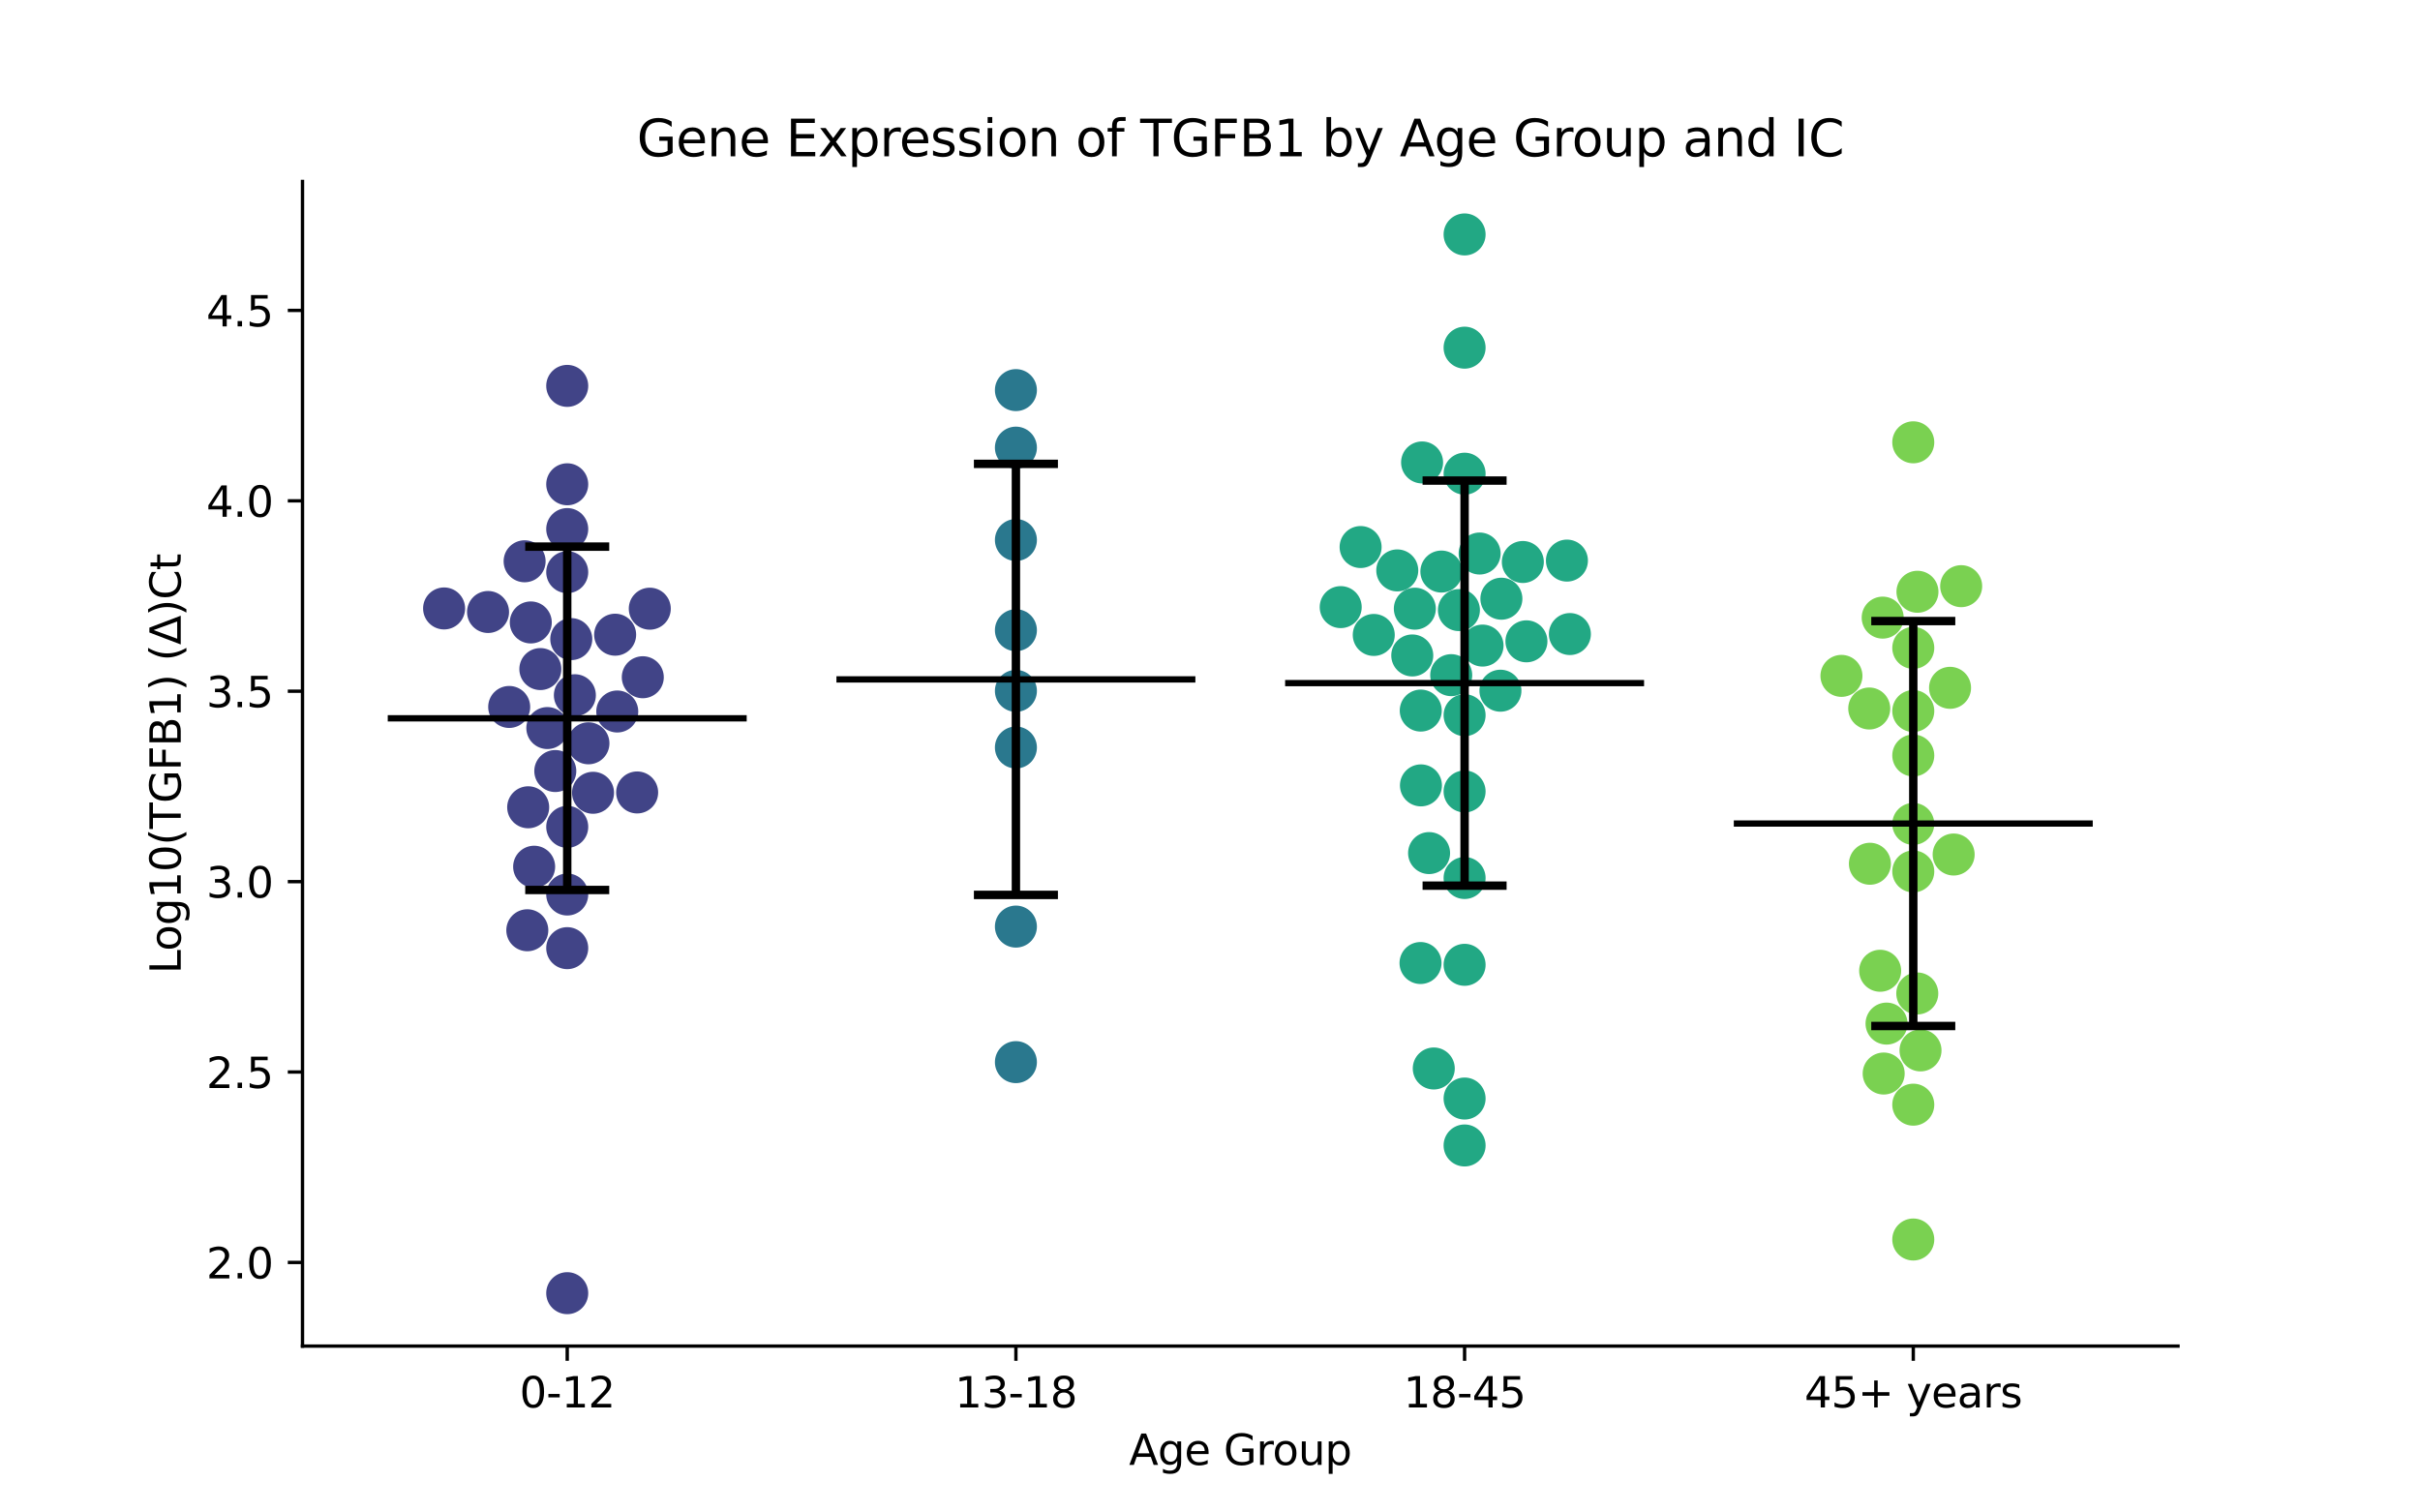 <?xml version="1.0" encoding="utf-8" standalone="no"?>
<!DOCTYPE svg PUBLIC "-//W3C//DTD SVG 1.1//EN"
  "http://www.w3.org/Graphics/SVG/1.1/DTD/svg11.dtd">
<svg xmlns:xlink="http://www.w3.org/1999/xlink" width="576pt" height="360pt" viewBox="0 0 576 360" xmlns="http://www.w3.org/2000/svg" version="1.1">
 <defs>
  <style type="text/css">*{stroke-linejoin: round; stroke-linecap: butt}</style>
 </defs>
 <g id="figure_1">
  <g id="patch_1">
   <path d="M 0 360 
L 576 360 
L 576 0 
L 0 0 
z
" style="fill: #ffffff"/>
  </g>
  <g id="axes_1">
   <g id="patch_2">
    <path d="M 72 320.4 
L 518.4 320.4 
L 518.4 43.2 
L 72 43.2 
z
" style="fill: #ffffff"/>
   </g>
   <g id="PathCollection_1">
    <defs>
     <path id="C0_0_550a71727d" d="M 0 5 
C 1.326 5 2.598 4.473 3.536 3.536 
C 4.473 2.598 5 1.326 5 -0 
C 5 -1.326 4.473 -2.598 3.536 -3.536 
C 2.598 -4.473 1.326 -5 0 -5 
C -1.326 -5 -2.598 -4.473 -3.536 -3.536 
C -4.473 -2.598 -5 -1.326 -5 0 
C -5 1.326 -4.473 2.598 -3.536 3.536 
C -2.598 4.473 -1.326 5 0 5 
z
"/>
    </defs>
    <g clip-path="url(#p9e06904bba)">
     <use xlink:href="#C0_0_550a71727d" x="132.169" y="183.521" style="fill: #414487"/>
    </g>
    <g clip-path="url(#p9e06904bba)">
     <use xlink:href="#C0_0_550a71727d" x="126.334" y="148.153" style="fill: #414487"/>
    </g>
    <g clip-path="url(#p9e06904bba)">
     <use xlink:href="#C0_0_550a71727d" x="135.009" y="136.189" style="fill: #414487"/>
    </g>
    <g clip-path="url(#p9e06904bba)">
     <use xlink:href="#C0_0_550a71727d" x="146.917" y="169.349" style="fill: #414487"/>
    </g>
    <g clip-path="url(#p9e06904bba)">
     <use xlink:href="#C0_0_550a71727d" x="136.828" y="165.478" style="fill: #414487"/>
    </g>
    <g clip-path="url(#p9e06904bba)">
     <use xlink:href="#C0_0_550a71727d" x="125.717" y="192.149" style="fill: #414487"/>
    </g>
    <g clip-path="url(#p9e06904bba)">
     <use xlink:href="#C0_0_550a71727d" x="135.009" y="225.679" style="fill: #414487"/>
    </g>
    <g clip-path="url(#p9e06904bba)">
     <use xlink:href="#C0_0_550a71727d" x="151.653" y="188.619" style="fill: #414487"/>
    </g>
    <g clip-path="url(#p9e06904bba)">
     <use xlink:href="#C0_0_550a71727d" x="128.611" y="159.252" style="fill: #414487"/>
    </g>
    <g clip-path="url(#p9e06904bba)">
     <use xlink:href="#C0_0_550a71727d" x="154.66" y="144.88" style="fill: #414487"/>
    </g>
    <g clip-path="url(#p9e06904bba)">
     <use xlink:href="#C0_0_550a71727d" x="121.195" y="168.269" style="fill: #414487"/>
    </g>
    <g clip-path="url(#p9e06904bba)">
     <use xlink:href="#C0_0_550a71727d" x="116.164" y="145.666" style="fill: #414487"/>
    </g>
    <g clip-path="url(#p9e06904bba)">
     <use xlink:href="#C0_0_550a71727d" x="135.009" y="307.8" style="fill: #414487"/>
    </g>
    <g clip-path="url(#p9e06904bba)">
     <use xlink:href="#C0_0_550a71727d" x="146.414" y="151.07" style="fill: #414487"/>
    </g>
    <g clip-path="url(#p9e06904bba)">
     <use xlink:href="#C0_0_550a71727d" x="140.058" y="176.921" style="fill: #414487"/>
    </g>
    <g clip-path="url(#p9e06904bba)">
     <use xlink:href="#C0_0_550a71727d" x="135.009" y="212.91" style="fill: #414487"/>
    </g>
    <g clip-path="url(#p9e06904bba)">
     <use xlink:href="#C0_0_550a71727d" x="135.009" y="125.93" style="fill: #414487"/>
    </g>
    <g clip-path="url(#p9e06904bba)">
     <use xlink:href="#C0_0_550a71727d" x="125.508" y="221.42" style="fill: #414487"/>
    </g>
    <g clip-path="url(#p9e06904bba)">
     <use xlink:href="#C0_0_550a71727d" x="135.972" y="152.121" style="fill: #414487"/>
    </g>
    <g clip-path="url(#p9e06904bba)">
     <use xlink:href="#C0_0_550a71727d" x="127.134" y="206.296" style="fill: #414487"/>
    </g>
    <g clip-path="url(#p9e06904bba)">
     <use xlink:href="#C0_0_550a71727d" x="135.009" y="196.806" style="fill: #414487"/>
    </g>
    <g clip-path="url(#p9e06904bba)">
     <use xlink:href="#C0_0_550a71727d" x="141.153" y="188.697" style="fill: #414487"/>
    </g>
    <g clip-path="url(#p9e06904bba)">
     <use xlink:href="#C0_0_550a71727d" x="152.996" y="161.196" style="fill: #414487"/>
    </g>
    <g clip-path="url(#p9e06904bba)">
     <use xlink:href="#C0_0_550a71727d" x="135.009" y="91.848" style="fill: #414487"/>
    </g>
    <g clip-path="url(#p9e06904bba)">
     <use xlink:href="#C0_0_550a71727d" x="124.868" y="133.596" style="fill: #414487"/>
    </g>
    <g clip-path="url(#p9e06904bba)">
     <use xlink:href="#C0_0_550a71727d" x="105.701" y="144.822" style="fill: #414487"/>
    </g>
    <g clip-path="url(#p9e06904bba)">
     <use xlink:href="#C0_0_550a71727d" x="130.275" y="173.291" style="fill: #414487"/>
    </g>
    <g clip-path="url(#p9e06904bba)">
     <use xlink:href="#C0_0_550a71727d" x="135.009" y="115.269" style="fill: #414487"/>
    </g>
   </g>
   <g id="PathCollection_2">
    <defs>
     <path id="C1_0_c23c4a0d83" d="M 0 5 
C 1.326 5 2.598 4.473 3.536 3.536 
C 4.473 2.598 5 1.326 5 -0 
C 5 -1.326 4.473 -2.598 3.536 -3.536 
C 2.598 -4.473 1.326 -5 0 -5 
C -1.326 -5 -2.598 -4.473 -3.536 -3.536 
C -4.473 -2.598 -5 -1.326 -5 0 
C -5 1.326 -4.473 2.598 -3.536 3.536 
C -2.598 4.473 -1.326 5 0 5 
z
"/>
    </defs>
    <g clip-path="url(#p9e06904bba)">
     <use xlink:href="#C1_0_c23c4a0d83" x="241.803" y="177.918" style="fill: #2a788e"/>
    </g>
    <g clip-path="url(#p9e06904bba)">
     <use xlink:href="#C1_0_c23c4a0d83" x="241.803" y="128.531" style="fill: #2a788e"/>
    </g>
    <g clip-path="url(#p9e06904bba)">
     <use xlink:href="#C1_0_c23c4a0d83" x="241.803" y="252.809" style="fill: #2a788e"/>
    </g>
    <g clip-path="url(#p9e06904bba)">
     <use xlink:href="#C1_0_c23c4a0d83" x="241.803" y="106.547" style="fill: #2a788e"/>
    </g>
    <g clip-path="url(#p9e06904bba)">
     <use xlink:href="#C1_0_c23c4a0d83" x="241.803" y="164.443" style="fill: #2a788e"/>
    </g>
    <g clip-path="url(#p9e06904bba)">
     <use xlink:href="#C1_0_c23c4a0d83" x="241.803" y="150" style="fill: #2a788e"/>
    </g>
    <g clip-path="url(#p9e06904bba)">
     <use xlink:href="#C1_0_c23c4a0d83" x="241.803" y="92.853" style="fill: #2a788e"/>
    </g>
    <g clip-path="url(#p9e06904bba)">
     <use xlink:href="#C1_0_c23c4a0d83" x="241.803" y="220.545" style="fill: #2a788e"/>
    </g>
   </g>
   <g id="PathCollection_3">
    <defs>
     <path id="C2_0_8567b6e643" d="M 0 5 
C 1.326 5 2.598 4.473 3.536 3.536 
C 4.473 2.598 5 1.326 5 -0 
C 5 -1.326 4.473 -2.598 3.536 -3.536 
C 2.598 -4.473 1.326 -5 0 -5 
C -1.326 -5 -2.598 -4.473 -3.536 -3.536 
C -4.473 -2.598 -5 -1.326 -5 0 
C -5 1.326 -4.473 2.598 -3.536 3.536 
C -2.598 4.473 -1.326 5 0 5 
z
"/>
    </defs>
    <g clip-path="url(#p9e06904bba)">
     <use xlink:href="#C2_0_8567b6e643" x="347.248" y="145.215" style="fill: #22a884"/>
    </g>
    <g clip-path="url(#p9e06904bba)">
     <use xlink:href="#C2_0_8567b6e643" x="326.978" y="151.129" style="fill: #22a884"/>
    </g>
    <g clip-path="url(#p9e06904bba)">
     <use xlink:href="#C2_0_8567b6e643" x="357.355" y="142.504" style="fill: #22a884"/>
    </g>
    <g clip-path="url(#p9e06904bba)">
     <use xlink:href="#C2_0_8567b6e643" x="338.48" y="110.07" style="fill: #22a884"/>
    </g>
    <g clip-path="url(#p9e06904bba)">
     <use xlink:href="#C2_0_8567b6e643" x="373.658" y="150.916" style="fill: #22a884"/>
    </g>
    <g clip-path="url(#p9e06904bba)">
     <use xlink:href="#C2_0_8567b6e643" x="348.597" y="82.752" style="fill: #22a884"/>
    </g>
    <g clip-path="url(#p9e06904bba)">
     <use xlink:href="#C2_0_8567b6e643" x="348.597" y="170.232" style="fill: #22a884"/>
    </g>
    <g clip-path="url(#p9e06904bba)">
     <use xlink:href="#C2_0_8567b6e643" x="352.871" y="153.661" style="fill: #22a884"/>
    </g>
    <g clip-path="url(#p9e06904bba)">
     <use xlink:href="#C2_0_8567b6e643" x="336.143" y="156.009" style="fill: #22a884"/>
    </g>
    <g clip-path="url(#p9e06904bba)">
     <use xlink:href="#C2_0_8567b6e643" x="323.848" y="130.206" style="fill: #22a884"/>
    </g>
    <g clip-path="url(#p9e06904bba)">
     <use xlink:href="#C2_0_8567b6e643" x="372.955" y="133.433" style="fill: #22a884"/>
    </g>
    <g clip-path="url(#p9e06904bba)">
     <use xlink:href="#C2_0_8567b6e643" x="357.127" y="164.4" style="fill: #22a884"/>
    </g>
    <g clip-path="url(#p9e06904bba)">
     <use xlink:href="#C2_0_8567b6e643" x="332.574" y="135.769" style="fill: #22a884"/>
    </g>
    <g clip-path="url(#p9e06904bba)">
     <use xlink:href="#C2_0_8567b6e643" x="338.208" y="186.935" style="fill: #22a884"/>
    </g>
    <g clip-path="url(#p9e06904bba)">
     <use xlink:href="#C2_0_8567b6e643" x="340.146" y="203.05" style="fill: #22a884"/>
    </g>
    <g clip-path="url(#p9e06904bba)">
     <use xlink:href="#C2_0_8567b6e643" x="338.107" y="229.218" style="fill: #22a884"/>
    </g>
    <g clip-path="url(#p9e06904bba)">
     <use xlink:href="#C2_0_8567b6e643" x="348.597" y="188.384" style="fill: #22a884"/>
    </g>
    <g clip-path="url(#p9e06904bba)">
     <use xlink:href="#C2_0_8567b6e643" x="319.112" y="144.505" style="fill: #22a884"/>
    </g>
    <g clip-path="url(#p9e06904bba)">
     <use xlink:href="#C2_0_8567b6e643" x="336.754" y="144.878" style="fill: #22a884"/>
    </g>
    <g clip-path="url(#p9e06904bba)">
     <use xlink:href="#C2_0_8567b6e643" x="348.597" y="208.984" style="fill: #22a884"/>
    </g>
    <g clip-path="url(#p9e06904bba)">
     <use xlink:href="#C2_0_8567b6e643" x="348.597" y="261.474" style="fill: #22a884"/>
    </g>
    <g clip-path="url(#p9e06904bba)">
     <use xlink:href="#C2_0_8567b6e643" x="345.415" y="160.702" style="fill: #22a884"/>
    </g>
    <g clip-path="url(#p9e06904bba)">
     <use xlink:href="#C2_0_8567b6e643" x="363.317" y="152.648" style="fill: #22a884"/>
    </g>
    <g clip-path="url(#p9e06904bba)">
     <use xlink:href="#C2_0_8567b6e643" x="348.597" y="272.642" style="fill: #22a884"/>
    </g>
    <g clip-path="url(#p9e06904bba)">
     <use xlink:href="#C2_0_8567b6e643" x="348.597" y="55.8" style="fill: #22a884"/>
    </g>
    <g clip-path="url(#p9e06904bba)">
     <use xlink:href="#C2_0_8567b6e643" x="348.597" y="229.644" style="fill: #22a884"/>
    </g>
    <g clip-path="url(#p9e06904bba)">
     <use xlink:href="#C2_0_8567b6e643" x="338.161" y="169.132" style="fill: #22a884"/>
    </g>
    <g clip-path="url(#p9e06904bba)">
     <use xlink:href="#C2_0_8567b6e643" x="348.597" y="112.747" style="fill: #22a884"/>
    </g>
    <g clip-path="url(#p9e06904bba)">
     <use xlink:href="#C2_0_8567b6e643" x="341.262" y="254.32" style="fill: #22a884"/>
    </g>
    <g clip-path="url(#p9e06904bba)">
     <use xlink:href="#C2_0_8567b6e643" x="343.07" y="136.041" style="fill: #22a884"/>
    </g>
    <g clip-path="url(#p9e06904bba)">
     <use xlink:href="#C2_0_8567b6e643" x="352.177" y="131.75" style="fill: #22a884"/>
    </g>
    <g clip-path="url(#p9e06904bba)">
     <use xlink:href="#C2_0_8567b6e643" x="362.461" y="133.766" style="fill: #22a884"/>
    </g>
   </g>
   <g id="PathCollection_4">
    <defs>
     <path id="C3_0_488e0c0a4b" d="M 0 5 
C 1.326 5 2.598 4.473 3.536 3.536 
C 4.473 2.598 5 1.326 5 -0 
C 5 -1.326 4.473 -2.598 3.536 -3.536 
C 2.598 -4.473 1.326 -5 0 -5 
C -1.326 -5 -2.598 -4.473 -3.536 -3.536 
C -4.473 -2.598 -5 -1.326 -5 0 
C -5 1.326 -4.473 2.598 -3.536 3.536 
C -2.598 4.473 -1.326 5 0 5 
z
"/>
    </defs>
    <g clip-path="url(#p9e06904bba)">
     <use xlink:href="#C3_0_488e0c0a4b" x="455.391" y="295.027" style="fill: #7ad151"/>
    </g>
    <g clip-path="url(#p9e06904bba)">
     <use xlink:href="#C3_0_488e0c0a4b" x="464.145" y="163.714" style="fill: #7ad151"/>
    </g>
    <g clip-path="url(#p9e06904bba)">
     <use xlink:href="#C3_0_488e0c0a4b" x="456.387" y="140.851" style="fill: #7ad151"/>
    </g>
    <g clip-path="url(#p9e06904bba)">
     <use xlink:href="#C3_0_488e0c0a4b" x="444.91" y="168.637" style="fill: #7ad151"/>
    </g>
    <g clip-path="url(#p9e06904bba)">
     <use xlink:href="#C3_0_488e0c0a4b" x="448.346" y="255.52" style="fill: #7ad151"/>
    </g>
    <g clip-path="url(#p9e06904bba)">
     <use xlink:href="#C3_0_488e0c0a4b" x="455.391" y="169.237" style="fill: #7ad151"/>
    </g>
    <g clip-path="url(#p9e06904bba)">
     <use xlink:href="#C3_0_488e0c0a4b" x="448.111" y="147.006" style="fill: #7ad151"/>
    </g>
    <g clip-path="url(#p9e06904bba)">
     <use xlink:href="#C3_0_488e0c0a4b" x="447.51" y="231.061" style="fill: #7ad151"/>
    </g>
    <g clip-path="url(#p9e06904bba)">
     <use xlink:href="#C3_0_488e0c0a4b" x="445.069" y="205.591" style="fill: #7ad151"/>
    </g>
    <g clip-path="url(#p9e06904bba)">
     <use xlink:href="#C3_0_488e0c0a4b" x="455.391" y="154.211" style="fill: #7ad151"/>
    </g>
    <g clip-path="url(#p9e06904bba)">
     <use xlink:href="#C3_0_488e0c0a4b" x="465.001" y="203.391" style="fill: #7ad151"/>
    </g>
    <g clip-path="url(#p9e06904bba)">
     <use xlink:href="#C3_0_488e0c0a4b" x="456.345" y="236.464" style="fill: #7ad151"/>
    </g>
    <g clip-path="url(#p9e06904bba)">
     <use xlink:href="#C3_0_488e0c0a4b" x="455.391" y="179.819" style="fill: #7ad151"/>
    </g>
    <g clip-path="url(#p9e06904bba)">
     <use xlink:href="#C3_0_488e0c0a4b" x="455.391" y="196.107" style="fill: #7ad151"/>
    </g>
    <g clip-path="url(#p9e06904bba)">
     <use xlink:href="#C3_0_488e0c0a4b" x="449.028" y="243.635" style="fill: #7ad151"/>
    </g>
    <g clip-path="url(#p9e06904bba)">
     <use xlink:href="#C3_0_488e0c0a4b" x="455.391" y="207.42" style="fill: #7ad151"/>
    </g>
    <g clip-path="url(#p9e06904bba)">
     <use xlink:href="#C3_0_488e0c0a4b" x="457.113" y="250.016" style="fill: #7ad151"/>
    </g>
    <g clip-path="url(#p9e06904bba)">
     <use xlink:href="#C3_0_488e0c0a4b" x="455.391" y="262.934" style="fill: #7ad151"/>
    </g>
    <g clip-path="url(#p9e06904bba)">
     <use xlink:href="#C3_0_488e0c0a4b" x="455.391" y="105.279" style="fill: #7ad151"/>
    </g>
    <g clip-path="url(#p9e06904bba)">
     <use xlink:href="#C3_0_488e0c0a4b" x="438.294" y="160.872" style="fill: #7ad151"/>
    </g>
    <g clip-path="url(#p9e06904bba)">
     <use xlink:href="#C3_0_488e0c0a4b" x="466.793" y="139.519" style="fill: #7ad151"/>
    </g>
   </g>
   <g id="matplotlib.axis_1">
    <g id="xtick_1">
     <g id="line2d_1">
      <defs>
       <path id="mb5f7ea35c4" d="M 0 0 
L 0 3.5 
" style="stroke: #000000; stroke-width: 0.8"/>
      </defs>
      <g>
       <use xlink:href="#mb5f7ea35c4" x="135.009" y="320.4" style="stroke: #000000; stroke-width: 0.8"/>
      </g>
     </g>
     <g id="text_1">
      <!-- 0-12 -->
      <g transform="translate(123.661 334.998) scale(0.1 -0.1)">
       <defs>
        <path id="DejaVuSans-30" d="M 2034 4250 
Q 1547 4250 1301 3770 
Q 1056 3291 1056 2328 
Q 1056 1369 1301 889 
Q 1547 409 2034 409 
Q 2525 409 2770 889 
Q 3016 1369 3016 2328 
Q 3016 3291 2770 3770 
Q 2525 4250 2034 4250 
z
M 2034 4750 
Q 2819 4750 3233 4129 
Q 3647 3509 3647 2328 
Q 3647 1150 3233 529 
Q 2819 -91 2034 -91 
Q 1250 -91 836 529 
Q 422 1150 422 2328 
Q 422 3509 836 4129 
Q 1250 4750 2034 4750 
z
" transform="scale(0.016)"/>
        <path id="DejaVuSans-2d" d="M 313 2009 
L 1997 2009 
L 1997 1497 
L 313 1497 
L 313 2009 
z
" transform="scale(0.016)"/>
        <path id="DejaVuSans-31" d="M 794 531 
L 1825 531 
L 1825 4091 
L 703 3866 
L 703 4441 
L 1819 4666 
L 2450 4666 
L 2450 531 
L 3481 531 
L 3481 0 
L 794 0 
L 794 531 
z
" transform="scale(0.016)"/>
        <path id="DejaVuSans-32" d="M 1228 531 
L 3431 531 
L 3431 0 
L 469 0 
L 469 531 
Q 828 903 1448 1529 
Q 2069 2156 2228 2338 
Q 2531 2678 2651 2914 
Q 2772 3150 2772 3378 
Q 2772 3750 2511 3984 
Q 2250 4219 1831 4219 
Q 1534 4219 1204 4116 
Q 875 4013 500 3803 
L 500 4441 
Q 881 4594 1212 4672 
Q 1544 4750 1819 4750 
Q 2544 4750 2975 4387 
Q 3406 4025 3406 3419 
Q 3406 3131 3298 2873 
Q 3191 2616 2906 2266 
Q 2828 2175 2409 1742 
Q 1991 1309 1228 531 
z
" transform="scale(0.016)"/>
       </defs>
       <use xlink:href="#DejaVuSans-30"/>
       <use xlink:href="#DejaVuSans-2d" x="63.623"/>
       <use xlink:href="#DejaVuSans-31" x="99.707"/>
       <use xlink:href="#DejaVuSans-32" x="163.33"/>
      </g>
     </g>
    </g>
    <g id="xtick_2">
     <g id="line2d_2">
      <g>
       <use xlink:href="#mb5f7ea35c4" x="241.803" y="320.4" style="stroke: #000000; stroke-width: 0.8"/>
      </g>
     </g>
     <g id="text_2">
      <!-- 13-18 -->
      <g transform="translate(227.274 334.998) scale(0.1 -0.1)">
       <defs>
        <path id="DejaVuSans-33" d="M 2597 2516 
Q 3050 2419 3304 2112 
Q 3559 1806 3559 1356 
Q 3559 666 3084 287 
Q 2609 -91 1734 -91 
Q 1441 -91 1130 -33 
Q 819 25 488 141 
L 488 750 
Q 750 597 1062 519 
Q 1375 441 1716 441 
Q 2309 441 2620 675 
Q 2931 909 2931 1356 
Q 2931 1769 2642 2001 
Q 2353 2234 1838 2234 
L 1294 2234 
L 1294 2753 
L 1863 2753 
Q 2328 2753 2575 2939 
Q 2822 3125 2822 3475 
Q 2822 3834 2567 4026 
Q 2313 4219 1838 4219 
Q 1578 4219 1281 4162 
Q 984 4106 628 3988 
L 628 4550 
Q 988 4650 1302 4700 
Q 1616 4750 1894 4750 
Q 2613 4750 3031 4423 
Q 3450 4097 3450 3541 
Q 3450 3153 3228 2886 
Q 3006 2619 2597 2516 
z
" transform="scale(0.016)"/>
        <path id="DejaVuSans-38" d="M 2034 2216 
Q 1584 2216 1326 1975 
Q 1069 1734 1069 1313 
Q 1069 891 1326 650 
Q 1584 409 2034 409 
Q 2484 409 2743 651 
Q 3003 894 3003 1313 
Q 3003 1734 2745 1975 
Q 2488 2216 2034 2216 
z
M 1403 2484 
Q 997 2584 770 2862 
Q 544 3141 544 3541 
Q 544 4100 942 4425 
Q 1341 4750 2034 4750 
Q 2731 4750 3128 4425 
Q 3525 4100 3525 3541 
Q 3525 3141 3298 2862 
Q 3072 2584 2669 2484 
Q 3125 2378 3379 2068 
Q 3634 1759 3634 1313 
Q 3634 634 3220 271 
Q 2806 -91 2034 -91 
Q 1263 -91 848 271 
Q 434 634 434 1313 
Q 434 1759 690 2068 
Q 947 2378 1403 2484 
z
M 1172 3481 
Q 1172 3119 1398 2916 
Q 1625 2713 2034 2713 
Q 2441 2713 2670 2916 
Q 2900 3119 2900 3481 
Q 2900 3844 2670 4047 
Q 2441 4250 2034 4250 
Q 1625 4250 1398 4047 
Q 1172 3844 1172 3481 
z
" transform="scale(0.016)"/>
       </defs>
       <use xlink:href="#DejaVuSans-31"/>
       <use xlink:href="#DejaVuSans-33" x="63.623"/>
       <use xlink:href="#DejaVuSans-2d" x="127.246"/>
       <use xlink:href="#DejaVuSans-31" x="163.33"/>
       <use xlink:href="#DejaVuSans-38" x="226.953"/>
      </g>
     </g>
    </g>
    <g id="xtick_3">
     <g id="line2d_3">
      <g>
       <use xlink:href="#mb5f7ea35c4" x="348.597" y="320.4" style="stroke: #000000; stroke-width: 0.8"/>
      </g>
     </g>
     <g id="text_3">
      <!-- 18-45 -->
      <g transform="translate(334.068 334.998) scale(0.1 -0.1)">
       <defs>
        <path id="DejaVuSans-34" d="M 2419 4116 
L 825 1625 
L 2419 1625 
L 2419 4116 
z
M 2253 4666 
L 3047 4666 
L 3047 1625 
L 3713 1625 
L 3713 1100 
L 3047 1100 
L 3047 0 
L 2419 0 
L 2419 1100 
L 313 1100 
L 313 1709 
L 2253 4666 
z
" transform="scale(0.016)"/>
        <path id="DejaVuSans-35" d="M 691 4666 
L 3169 4666 
L 3169 4134 
L 1269 4134 
L 1269 2991 
Q 1406 3038 1543 3061 
Q 1681 3084 1819 3084 
Q 2600 3084 3056 2656 
Q 3513 2228 3513 1497 
Q 3513 744 3044 326 
Q 2575 -91 1722 -91 
Q 1428 -91 1123 -41 
Q 819 9 494 109 
L 494 744 
Q 775 591 1075 516 
Q 1375 441 1709 441 
Q 2250 441 2565 725 
Q 2881 1009 2881 1497 
Q 2881 1984 2565 2268 
Q 2250 2553 1709 2553 
Q 1456 2553 1204 2497 
Q 953 2441 691 2322 
L 691 4666 
z
" transform="scale(0.016)"/>
       </defs>
       <use xlink:href="#DejaVuSans-31"/>
       <use xlink:href="#DejaVuSans-38" x="63.623"/>
       <use xlink:href="#DejaVuSans-2d" x="127.246"/>
       <use xlink:href="#DejaVuSans-34" x="163.33"/>
       <use xlink:href="#DejaVuSans-35" x="226.953"/>
      </g>
     </g>
    </g>
    <g id="xtick_4">
     <g id="line2d_4">
      <g>
       <use xlink:href="#mb5f7ea35c4" x="455.391" y="320.4" style="stroke: #000000; stroke-width: 0.8"/>
      </g>
     </g>
     <g id="text_4">
      <!-- 45+ years -->
      <g transform="translate(429.49 334.998) scale(0.1 -0.1)">
       <defs>
        <path id="DejaVuSans-2b" d="M 2944 4013 
L 2944 2272 
L 4684 2272 
L 4684 1741 
L 2944 1741 
L 2944 0 
L 2419 0 
L 2419 1741 
L 678 1741 
L 678 2272 
L 2419 2272 
L 2419 4013 
L 2944 4013 
z
" transform="scale(0.016)"/>
        <path id="DejaVuSans-20" transform="scale(0.016)"/>
        <path id="DejaVuSans-79" d="M 2059 -325 
Q 1816 -950 1584 -1140 
Q 1353 -1331 966 -1331 
L 506 -1331 
L 506 -850 
L 844 -850 
Q 1081 -850 1212 -737 
Q 1344 -625 1503 -206 
L 1606 56 
L 191 3500 
L 800 3500 
L 1894 763 
L 2988 3500 
L 3597 3500 
L 2059 -325 
z
" transform="scale(0.016)"/>
        <path id="DejaVuSans-65" d="M 3597 1894 
L 3597 1613 
L 953 1613 
Q 991 1019 1311 708 
Q 1631 397 2203 397 
Q 2534 397 2845 478 
Q 3156 559 3463 722 
L 3463 178 
Q 3153 47 2828 -22 
Q 2503 -91 2169 -91 
Q 1331 -91 842 396 
Q 353 884 353 1716 
Q 353 2575 817 3079 
Q 1281 3584 2069 3584 
Q 2775 3584 3186 3129 
Q 3597 2675 3597 1894 
z
M 3022 2063 
Q 3016 2534 2758 2815 
Q 2500 3097 2075 3097 
Q 1594 3097 1305 2825 
Q 1016 2553 972 2059 
L 3022 2063 
z
" transform="scale(0.016)"/>
        <path id="DejaVuSans-61" d="M 2194 1759 
Q 1497 1759 1228 1600 
Q 959 1441 959 1056 
Q 959 750 1161 570 
Q 1363 391 1709 391 
Q 2188 391 2477 730 
Q 2766 1069 2766 1631 
L 2766 1759 
L 2194 1759 
z
M 3341 1997 
L 3341 0 
L 2766 0 
L 2766 531 
Q 2569 213 2275 61 
Q 1981 -91 1556 -91 
Q 1019 -91 701 211 
Q 384 513 384 1019 
Q 384 1609 779 1909 
Q 1175 2209 1959 2209 
L 2766 2209 
L 2766 2266 
Q 2766 2663 2505 2880 
Q 2244 3097 1772 3097 
Q 1472 3097 1187 3025 
Q 903 2953 641 2809 
L 641 3341 
Q 956 3463 1253 3523 
Q 1550 3584 1831 3584 
Q 2591 3584 2966 3190 
Q 3341 2797 3341 1997 
z
" transform="scale(0.016)"/>
        <path id="DejaVuSans-72" d="M 2631 2963 
Q 2534 3019 2420 3045 
Q 2306 3072 2169 3072 
Q 1681 3072 1420 2755 
Q 1159 2438 1159 1844 
L 1159 0 
L 581 0 
L 581 3500 
L 1159 3500 
L 1159 2956 
Q 1341 3275 1631 3429 
Q 1922 3584 2338 3584 
Q 2397 3584 2469 3576 
Q 2541 3569 2628 3553 
L 2631 2963 
z
" transform="scale(0.016)"/>
        <path id="DejaVuSans-73" d="M 2834 3397 
L 2834 2853 
Q 2591 2978 2328 3040 
Q 2066 3103 1784 3103 
Q 1356 3103 1142 2972 
Q 928 2841 928 2578 
Q 928 2378 1081 2264 
Q 1234 2150 1697 2047 
L 1894 2003 
Q 2506 1872 2764 1633 
Q 3022 1394 3022 966 
Q 3022 478 2636 193 
Q 2250 -91 1575 -91 
Q 1294 -91 989 -36 
Q 684 19 347 128 
L 347 722 
Q 666 556 975 473 
Q 1284 391 1588 391 
Q 1994 391 2212 530 
Q 2431 669 2431 922 
Q 2431 1156 2273 1281 
Q 2116 1406 1581 1522 
L 1381 1569 
Q 847 1681 609 1914 
Q 372 2147 372 2553 
Q 372 3047 722 3315 
Q 1072 3584 1716 3584 
Q 2034 3584 2315 3537 
Q 2597 3491 2834 3397 
z
" transform="scale(0.016)"/>
       </defs>
       <use xlink:href="#DejaVuSans-34"/>
       <use xlink:href="#DejaVuSans-35" x="63.623"/>
       <use xlink:href="#DejaVuSans-2b" x="127.246"/>
       <use xlink:href="#DejaVuSans-20" x="211.035"/>
       <use xlink:href="#DejaVuSans-79" x="242.822"/>
       <use xlink:href="#DejaVuSans-65" x="302.002"/>
       <use xlink:href="#DejaVuSans-61" x="363.525"/>
       <use xlink:href="#DejaVuSans-72" x="424.805"/>
       <use xlink:href="#DejaVuSans-73" x="465.918"/>
      </g>
     </g>
    </g>
    <g id="text_5">
     <!-- Age Group -->
     <g transform="translate(268.72 348.677) scale(0.1 -0.1)">
      <defs>
       <path id="DejaVuSans-41" d="M 2188 4044 
L 1331 1722 
L 3047 1722 
L 2188 4044 
z
M 1831 4666 
L 2547 4666 
L 4325 0 
L 3669 0 
L 3244 1197 
L 1141 1197 
L 716 0 
L 50 0 
L 1831 4666 
z
" transform="scale(0.016)"/>
       <path id="DejaVuSans-67" d="M 2906 1791 
Q 2906 2416 2648 2759 
Q 2391 3103 1925 3103 
Q 1463 3103 1205 2759 
Q 947 2416 947 1791 
Q 947 1169 1205 825 
Q 1463 481 1925 481 
Q 2391 481 2648 825 
Q 2906 1169 2906 1791 
z
M 3481 434 
Q 3481 -459 3084 -895 
Q 2688 -1331 1869 -1331 
Q 1566 -1331 1297 -1286 
Q 1028 -1241 775 -1147 
L 775 -588 
Q 1028 -725 1275 -790 
Q 1522 -856 1778 -856 
Q 2344 -856 2625 -561 
Q 2906 -266 2906 331 
L 2906 616 
Q 2728 306 2450 153 
Q 2172 0 1784 0 
Q 1141 0 747 490 
Q 353 981 353 1791 
Q 353 2603 747 3093 
Q 1141 3584 1784 3584 
Q 2172 3584 2450 3431 
Q 2728 3278 2906 2969 
L 2906 3500 
L 3481 3500 
L 3481 434 
z
" transform="scale(0.016)"/>
       <path id="DejaVuSans-47" d="M 3809 666 
L 3809 1919 
L 2778 1919 
L 2778 2438 
L 4434 2438 
L 4434 434 
Q 4069 175 3628 42 
Q 3188 -91 2688 -91 
Q 1594 -91 976 548 
Q 359 1188 359 2328 
Q 359 3472 976 4111 
Q 1594 4750 2688 4750 
Q 3144 4750 3555 4637 
Q 3966 4525 4313 4306 
L 4313 3634 
Q 3963 3931 3569 4081 
Q 3175 4231 2741 4231 
Q 1884 4231 1454 3753 
Q 1025 3275 1025 2328 
Q 1025 1384 1454 906 
Q 1884 428 2741 428 
Q 3075 428 3337 486 
Q 3600 544 3809 666 
z
" transform="scale(0.016)"/>
       <path id="DejaVuSans-6f" d="M 1959 3097 
Q 1497 3097 1228 2736 
Q 959 2375 959 1747 
Q 959 1119 1226 758 
Q 1494 397 1959 397 
Q 2419 397 2687 759 
Q 2956 1122 2956 1747 
Q 2956 2369 2687 2733 
Q 2419 3097 1959 3097 
z
M 1959 3584 
Q 2709 3584 3137 3096 
Q 3566 2609 3566 1747 
Q 3566 888 3137 398 
Q 2709 -91 1959 -91 
Q 1206 -91 779 398 
Q 353 888 353 1747 
Q 353 2609 779 3096 
Q 1206 3584 1959 3584 
z
" transform="scale(0.016)"/>
       <path id="DejaVuSans-75" d="M 544 1381 
L 544 3500 
L 1119 3500 
L 1119 1403 
Q 1119 906 1312 657 
Q 1506 409 1894 409 
Q 2359 409 2629 706 
Q 2900 1003 2900 1516 
L 2900 3500 
L 3475 3500 
L 3475 0 
L 2900 0 
L 2900 538 
Q 2691 219 2414 64 
Q 2138 -91 1772 -91 
Q 1169 -91 856 284 
Q 544 659 544 1381 
z
M 1991 3584 
L 1991 3584 
z
" transform="scale(0.016)"/>
       <path id="DejaVuSans-70" d="M 1159 525 
L 1159 -1331 
L 581 -1331 
L 581 3500 
L 1159 3500 
L 1159 2969 
Q 1341 3281 1617 3432 
Q 1894 3584 2278 3584 
Q 2916 3584 3314 3078 
Q 3713 2572 3713 1747 
Q 3713 922 3314 415 
Q 2916 -91 2278 -91 
Q 1894 -91 1617 61 
Q 1341 213 1159 525 
z
M 3116 1747 
Q 3116 2381 2855 2742 
Q 2594 3103 2138 3103 
Q 1681 3103 1420 2742 
Q 1159 2381 1159 1747 
Q 1159 1113 1420 752 
Q 1681 391 2138 391 
Q 2594 391 2855 752 
Q 3116 1113 3116 1747 
z
" transform="scale(0.016)"/>
      </defs>
      <use xlink:href="#DejaVuSans-41"/>
      <use xlink:href="#DejaVuSans-67" x="68.408"/>
      <use xlink:href="#DejaVuSans-65" x="131.885"/>
      <use xlink:href="#DejaVuSans-20" x="193.408"/>
      <use xlink:href="#DejaVuSans-47" x="225.195"/>
      <use xlink:href="#DejaVuSans-72" x="302.686"/>
      <use xlink:href="#DejaVuSans-6f" x="341.549"/>
      <use xlink:href="#DejaVuSans-75" x="402.73"/>
      <use xlink:href="#DejaVuSans-70" x="466.109"/>
     </g>
    </g>
   </g>
   <g id="matplotlib.axis_2">
    <g id="ytick_1">
     <g id="line2d_5">
      <defs>
       <path id="ma2ab65cbec" d="M 0 0 
L -3.5 0 
" style="stroke: #000000; stroke-width: 0.8"/>
      </defs>
      <g>
       <use xlink:href="#ma2ab65cbec" x="72" y="300.484" style="stroke: #000000; stroke-width: 0.8"/>
      </g>
     </g>
     <g id="text_6">
      <!-- 2.0 -->
      <g transform="translate(49.097 304.283) scale(0.1 -0.1)">
       <defs>
        <path id="DejaVuSans-2e" d="M 684 794 
L 1344 794 
L 1344 0 
L 684 0 
L 684 794 
z
" transform="scale(0.016)"/>
       </defs>
       <use xlink:href="#DejaVuSans-32"/>
       <use xlink:href="#DejaVuSans-2e" x="63.623"/>
       <use xlink:href="#DejaVuSans-30" x="95.41"/>
      </g>
     </g>
    </g>
    <g id="ytick_2">
     <g id="line2d_6">
      <g>
       <use xlink:href="#ma2ab65cbec" x="72" y="255.165" style="stroke: #000000; stroke-width: 0.8"/>
      </g>
     </g>
     <g id="text_7">
      <!-- 2.5 -->
      <g transform="translate(49.097 258.964) scale(0.1 -0.1)">
       <use xlink:href="#DejaVuSans-32"/>
       <use xlink:href="#DejaVuSans-2e" x="63.623"/>
       <use xlink:href="#DejaVuSans-35" x="95.41"/>
      </g>
     </g>
    </g>
    <g id="ytick_3">
     <g id="line2d_7">
      <g>
       <use xlink:href="#ma2ab65cbec" x="72" y="209.845" style="stroke: #000000; stroke-width: 0.8"/>
      </g>
     </g>
     <g id="text_8">
      <!-- 3.0 -->
      <g transform="translate(49.097 213.645) scale(0.1 -0.1)">
       <use xlink:href="#DejaVuSans-33"/>
       <use xlink:href="#DejaVuSans-2e" x="63.623"/>
       <use xlink:href="#DejaVuSans-30" x="95.41"/>
      </g>
     </g>
    </g>
    <g id="ytick_4">
     <g id="line2d_8">
      <g>
       <use xlink:href="#ma2ab65cbec" x="72" y="164.526" style="stroke: #000000; stroke-width: 0.8"/>
      </g>
     </g>
     <g id="text_9">
      <!-- 3.5 -->
      <g transform="translate(49.097 168.325) scale(0.1 -0.1)">
       <use xlink:href="#DejaVuSans-33"/>
       <use xlink:href="#DejaVuSans-2e" x="63.623"/>
       <use xlink:href="#DejaVuSans-35" x="95.41"/>
      </g>
     </g>
    </g>
    <g id="ytick_5">
     <g id="line2d_9">
      <g>
       <use xlink:href="#ma2ab65cbec" x="72" y="119.207" style="stroke: #000000; stroke-width: 0.8"/>
      </g>
     </g>
     <g id="text_10">
      <!-- 4.0 -->
      <g transform="translate(49.097 123.006) scale(0.1 -0.1)">
       <use xlink:href="#DejaVuSans-34"/>
       <use xlink:href="#DejaVuSans-2e" x="63.623"/>
       <use xlink:href="#DejaVuSans-30" x="95.41"/>
      </g>
     </g>
    </g>
    <g id="ytick_6">
     <g id="line2d_10">
      <g>
       <use xlink:href="#ma2ab65cbec" x="72" y="73.887" style="stroke: #000000; stroke-width: 0.8"/>
      </g>
     </g>
     <g id="text_11">
      <!-- 4.5 -->
      <g transform="translate(49.097 77.686) scale(0.1 -0.1)">
       <use xlink:href="#DejaVuSans-34"/>
       <use xlink:href="#DejaVuSans-2e" x="63.623"/>
       <use xlink:href="#DejaVuSans-35" x="95.41"/>
      </g>
     </g>
    </g>
    <g id="text_12">
     <!-- Log10(TGFB1) (Δ)Ct -->
     <g transform="translate(43.017 231.774) rotate(-90) scale(0.1 -0.1)">
      <defs>
       <path id="DejaVuSans-4c" d="M 628 4666 
L 1259 4666 
L 1259 531 
L 3531 531 
L 3531 0 
L 628 0 
L 628 4666 
z
" transform="scale(0.016)"/>
       <path id="DejaVuSans-28" d="M 1984 4856 
Q 1566 4138 1362 3434 
Q 1159 2731 1159 2009 
Q 1159 1288 1364 580 
Q 1569 -128 1984 -844 
L 1484 -844 
Q 1016 -109 783 600 
Q 550 1309 550 2009 
Q 550 2706 781 3412 
Q 1013 4119 1484 4856 
L 1984 4856 
z
" transform="scale(0.016)"/>
       <path id="DejaVuSans-54" d="M -19 4666 
L 3928 4666 
L 3928 4134 
L 2272 4134 
L 2272 0 
L 1638 0 
L 1638 4134 
L -19 4134 
L -19 4666 
z
" transform="scale(0.016)"/>
       <path id="DejaVuSans-46" d="M 628 4666 
L 3309 4666 
L 3309 4134 
L 1259 4134 
L 1259 2759 
L 3109 2759 
L 3109 2228 
L 1259 2228 
L 1259 0 
L 628 0 
L 628 4666 
z
" transform="scale(0.016)"/>
       <path id="DejaVuSans-42" d="M 1259 2228 
L 1259 519 
L 2272 519 
Q 2781 519 3026 730 
Q 3272 941 3272 1375 
Q 3272 1813 3026 2020 
Q 2781 2228 2272 2228 
L 1259 2228 
z
M 1259 4147 
L 1259 2741 
L 2194 2741 
Q 2656 2741 2882 2914 
Q 3109 3088 3109 3444 
Q 3109 3797 2882 3972 
Q 2656 4147 2194 4147 
L 1259 4147 
z
M 628 4666 
L 2241 4666 
Q 2963 4666 3353 4366 
Q 3744 4066 3744 3513 
Q 3744 3084 3544 2831 
Q 3344 2578 2956 2516 
Q 3422 2416 3680 2098 
Q 3938 1781 3938 1306 
Q 3938 681 3513 340 
Q 3088 0 2303 0 
L 628 0 
L 628 4666 
z
" transform="scale(0.016)"/>
       <path id="DejaVuSans-29" d="M 513 4856 
L 1013 4856 
Q 1481 4119 1714 3412 
Q 1947 2706 1947 2009 
Q 1947 1309 1714 600 
Q 1481 -109 1013 -844 
L 513 -844 
Q 928 -128 1133 580 
Q 1338 1288 1338 2009 
Q 1338 2731 1133 3434 
Q 928 4138 513 4856 
z
" transform="scale(0.016)"/>
       <path id="DejaVuSans-394" d="M 2188 4044 
L 906 525 
L 3472 525 
L 2188 4044 
z
M 50 0 
L 1831 4666 
L 2547 4666 
L 4325 0 
L 50 0 
z
" transform="scale(0.016)"/>
       <path id="DejaVuSans-43" d="M 4122 4306 
L 4122 3641 
Q 3803 3938 3442 4084 
Q 3081 4231 2675 4231 
Q 1875 4231 1450 3742 
Q 1025 3253 1025 2328 
Q 1025 1406 1450 917 
Q 1875 428 2675 428 
Q 3081 428 3442 575 
Q 3803 722 4122 1019 
L 4122 359 
Q 3791 134 3420 21 
Q 3050 -91 2638 -91 
Q 1578 -91 968 557 
Q 359 1206 359 2328 
Q 359 3453 968 4101 
Q 1578 4750 2638 4750 
Q 3056 4750 3426 4639 
Q 3797 4528 4122 4306 
z
" transform="scale(0.016)"/>
       <path id="DejaVuSans-74" d="M 1172 4494 
L 1172 3500 
L 2356 3500 
L 2356 3053 
L 1172 3053 
L 1172 1153 
Q 1172 725 1289 603 
Q 1406 481 1766 481 
L 2356 481 
L 2356 0 
L 1766 0 
Q 1100 0 847 248 
Q 594 497 594 1153 
L 594 3053 
L 172 3053 
L 172 3500 
L 594 3500 
L 594 4494 
L 1172 4494 
z
" transform="scale(0.016)"/>
      </defs>
      <use xlink:href="#DejaVuSans-4c"/>
      <use xlink:href="#DejaVuSans-6f" x="53.963"/>
      <use xlink:href="#DejaVuSans-67" x="115.145"/>
      <use xlink:href="#DejaVuSans-31" x="178.621"/>
      <use xlink:href="#DejaVuSans-30" x="242.244"/>
      <use xlink:href="#DejaVuSans-28" x="305.867"/>
      <use xlink:href="#DejaVuSans-54" x="344.881"/>
      <use xlink:href="#DejaVuSans-47" x="405.965"/>
      <use xlink:href="#DejaVuSans-46" x="483.455"/>
      <use xlink:href="#DejaVuSans-42" x="540.975"/>
      <use xlink:href="#DejaVuSans-31" x="609.578"/>
      <use xlink:href="#DejaVuSans-29" x="673.201"/>
      <use xlink:href="#DejaVuSans-20" x="712.215"/>
      <use xlink:href="#DejaVuSans-28" x="744.002"/>
      <use xlink:href="#DejaVuSans-394" x="783.016"/>
      <use xlink:href="#DejaVuSans-29" x="851.424"/>
      <use xlink:href="#DejaVuSans-43" x="890.438"/>
      <use xlink:href="#DejaVuSans-74" x="960.262"/>
     </g>
    </g>
   </g>
   <g id="LineCollection_1">
    <path d="M 135.009 211.835 
L 135.009 130.108 
" clip-path="url(#p9e06904bba)" style="fill: none; stroke: #000000; stroke-width: 2"/>
   </g>
   <g id="line2d_11">
    <defs>
     <path id="mae24cfeb45" d="M 10 0 
L -10 -0 
" style="stroke: #000000; stroke-width: 2"/>
    </defs>
    <g clip-path="url(#p9e06904bba)">
     <use xlink:href="#mae24cfeb45" x="135.009" y="211.835" style="stroke: #000000; stroke-width: 2"/>
    </g>
   </g>
   <g id="line2d_12">
    <g clip-path="url(#p9e06904bba)">
     <use xlink:href="#mae24cfeb45" x="135.009" y="130.108" style="stroke: #000000; stroke-width: 2"/>
    </g>
   </g>
   <g id="LineCollection_2">
    <path d="M 92.291 170.971 
L 177.726 170.971 
" clip-path="url(#p9e06904bba)" style="fill: none; stroke: #000000; stroke-width: 1.5"/>
   </g>
   <g id="LineCollection_3">
    <path d="M 241.803 213.005 
L 241.803 110.407 
" clip-path="url(#p9e06904bba)" style="fill: none; stroke: #000000; stroke-width: 2"/>
   </g>
   <g id="line2d_13">
    <g clip-path="url(#p9e06904bba)">
     <use xlink:href="#mae24cfeb45" x="241.803" y="213.005" style="stroke: #000000; stroke-width: 2"/>
    </g>
   </g>
   <g id="line2d_14">
    <g clip-path="url(#p9e06904bba)">
     <use xlink:href="#mae24cfeb45" x="241.803" y="110.407" style="stroke: #000000; stroke-width: 2"/>
    </g>
   </g>
   <g id="LineCollection_4">
    <path d="M 199.085 161.706 
L 284.521 161.706 
" clip-path="url(#p9e06904bba)" style="fill: none; stroke: #000000; stroke-width: 1.5"/>
   </g>
   <g id="LineCollection_5">
    <path d="M 348.597 210.795 
L 348.597 114.387 
" clip-path="url(#p9e06904bba)" style="fill: none; stroke: #000000; stroke-width: 2"/>
   </g>
   <g id="line2d_15">
    <g clip-path="url(#p9e06904bba)">
     <use xlink:href="#mae24cfeb45" x="348.597" y="210.795" style="stroke: #000000; stroke-width: 2"/>
    </g>
   </g>
   <g id="line2d_16">
    <g clip-path="url(#p9e06904bba)">
     <use xlink:href="#mae24cfeb45" x="348.597" y="114.387" style="stroke: #000000; stroke-width: 2"/>
    </g>
   </g>
   <g id="LineCollection_6">
    <path d="M 305.879 162.591 
L 391.315 162.591 
" clip-path="url(#p9e06904bba)" style="fill: none; stroke: #000000; stroke-width: 1.5"/>
   </g>
   <g id="LineCollection_7">
    <path d="M 455.391 244.207 
L 455.391 147.823 
" clip-path="url(#p9e06904bba)" style="fill: none; stroke: #000000; stroke-width: 2"/>
   </g>
   <g id="line2d_17">
    <g clip-path="url(#p9e06904bba)">
     <use xlink:href="#mae24cfeb45" x="455.391" y="244.207" style="stroke: #000000; stroke-width: 2"/>
    </g>
   </g>
   <g id="line2d_18">
    <g clip-path="url(#p9e06904bba)">
     <use xlink:href="#mae24cfeb45" x="455.391" y="147.823" style="stroke: #000000; stroke-width: 2"/>
    </g>
   </g>
   <g id="LineCollection_8">
    <path d="M 412.674 196.015 
L 498.109 196.015 
" clip-path="url(#p9e06904bba)" style="fill: none; stroke: #000000; stroke-width: 1.5"/>
   </g>
   <g id="patch_3">
    <path d="M 72 320.4 
L 72 43.2 
" style="fill: none; stroke: #000000; stroke-width: 0.8; stroke-linejoin: miter; stroke-linecap: square"/>
   </g>
   <g id="patch_4">
    <path d="M 72 320.4 
L 518.4 320.4 
" style="fill: none; stroke: #000000; stroke-width: 0.8; stroke-linejoin: miter; stroke-linecap: square"/>
   </g>
   <g id="text_13">
    <!-- Gene Expression of TGFB1 by Age Group and IC -->
    <g transform="translate(151.583 37.2) scale(0.12 -0.12)">
     <defs>
      <path id="DejaVuSans-6e" d="M 3513 2113 
L 3513 0 
L 2938 0 
L 2938 2094 
Q 2938 2591 2744 2837 
Q 2550 3084 2163 3084 
Q 1697 3084 1428 2787 
Q 1159 2491 1159 1978 
L 1159 0 
L 581 0 
L 581 3500 
L 1159 3500 
L 1159 2956 
Q 1366 3272 1645 3428 
Q 1925 3584 2291 3584 
Q 2894 3584 3203 3211 
Q 3513 2838 3513 2113 
z
" transform="scale(0.016)"/>
      <path id="DejaVuSans-45" d="M 628 4666 
L 3578 4666 
L 3578 4134 
L 1259 4134 
L 1259 2753 
L 3481 2753 
L 3481 2222 
L 1259 2222 
L 1259 531 
L 3634 531 
L 3634 0 
L 628 0 
L 628 4666 
z
" transform="scale(0.016)"/>
      <path id="DejaVuSans-78" d="M 3513 3500 
L 2247 1797 
L 3578 0 
L 2900 0 
L 1881 1375 
L 863 0 
L 184 0 
L 1544 1831 
L 300 3500 
L 978 3500 
L 1906 2253 
L 2834 3500 
L 3513 3500 
z
" transform="scale(0.016)"/>
      <path id="DejaVuSans-69" d="M 603 3500 
L 1178 3500 
L 1178 0 
L 603 0 
L 603 3500 
z
M 603 4863 
L 1178 4863 
L 1178 4134 
L 603 4134 
L 603 4863 
z
" transform="scale(0.016)"/>
      <path id="DejaVuSans-66" d="M 2375 4863 
L 2375 4384 
L 1825 4384 
Q 1516 4384 1395 4259 
Q 1275 4134 1275 3809 
L 1275 3500 
L 2222 3500 
L 2222 3053 
L 1275 3053 
L 1275 0 
L 697 0 
L 697 3053 
L 147 3053 
L 147 3500 
L 697 3500 
L 697 3744 
Q 697 4328 969 4595 
Q 1241 4863 1831 4863 
L 2375 4863 
z
" transform="scale(0.016)"/>
      <path id="DejaVuSans-62" d="M 3116 1747 
Q 3116 2381 2855 2742 
Q 2594 3103 2138 3103 
Q 1681 3103 1420 2742 
Q 1159 2381 1159 1747 
Q 1159 1113 1420 752 
Q 1681 391 2138 391 
Q 2594 391 2855 752 
Q 3116 1113 3116 1747 
z
M 1159 2969 
Q 1341 3281 1617 3432 
Q 1894 3584 2278 3584 
Q 2916 3584 3314 3078 
Q 3713 2572 3713 1747 
Q 3713 922 3314 415 
Q 2916 -91 2278 -91 
Q 1894 -91 1617 61 
Q 1341 213 1159 525 
L 1159 0 
L 581 0 
L 581 4863 
L 1159 4863 
L 1159 2969 
z
" transform="scale(0.016)"/>
      <path id="DejaVuSans-64" d="M 2906 2969 
L 2906 4863 
L 3481 4863 
L 3481 0 
L 2906 0 
L 2906 525 
Q 2725 213 2448 61 
Q 2172 -91 1784 -91 
Q 1150 -91 751 415 
Q 353 922 353 1747 
Q 353 2572 751 3078 
Q 1150 3584 1784 3584 
Q 2172 3584 2448 3432 
Q 2725 3281 2906 2969 
z
M 947 1747 
Q 947 1113 1208 752 
Q 1469 391 1925 391 
Q 2381 391 2643 752 
Q 2906 1113 2906 1747 
Q 2906 2381 2643 2742 
Q 2381 3103 1925 3103 
Q 1469 3103 1208 2742 
Q 947 2381 947 1747 
z
" transform="scale(0.016)"/>
      <path id="DejaVuSans-49" d="M 628 4666 
L 1259 4666 
L 1259 0 
L 628 0 
L 628 4666 
z
" transform="scale(0.016)"/>
     </defs>
     <use xlink:href="#DejaVuSans-47"/>
     <use xlink:href="#DejaVuSans-65" x="77.49"/>
     <use xlink:href="#DejaVuSans-6e" x="139.014"/>
     <use xlink:href="#DejaVuSans-65" x="202.393"/>
     <use xlink:href="#DejaVuSans-20" x="263.916"/>
     <use xlink:href="#DejaVuSans-45" x="295.703"/>
     <use xlink:href="#DejaVuSans-78" x="358.887"/>
     <use xlink:href="#DejaVuSans-70" x="418.066"/>
     <use xlink:href="#DejaVuSans-72" x="481.543"/>
     <use xlink:href="#DejaVuSans-65" x="520.406"/>
     <use xlink:href="#DejaVuSans-73" x="581.93"/>
     <use xlink:href="#DejaVuSans-73" x="634.029"/>
     <use xlink:href="#DejaVuSans-69" x="686.129"/>
     <use xlink:href="#DejaVuSans-6f" x="713.912"/>
     <use xlink:href="#DejaVuSans-6e" x="775.094"/>
     <use xlink:href="#DejaVuSans-20" x="838.473"/>
     <use xlink:href="#DejaVuSans-6f" x="870.26"/>
     <use xlink:href="#DejaVuSans-66" x="931.441"/>
     <use xlink:href="#DejaVuSans-20" x="966.646"/>
     <use xlink:href="#DejaVuSans-54" x="998.434"/>
     <use xlink:href="#DejaVuSans-47" x="1059.518"/>
     <use xlink:href="#DejaVuSans-46" x="1137.008"/>
     <use xlink:href="#DejaVuSans-42" x="1194.527"/>
     <use xlink:href="#DejaVuSans-31" x="1263.131"/>
     <use xlink:href="#DejaVuSans-20" x="1326.754"/>
     <use xlink:href="#DejaVuSans-62" x="1358.541"/>
     <use xlink:href="#DejaVuSans-79" x="1422.018"/>
     <use xlink:href="#DejaVuSans-20" x="1481.197"/>
     <use xlink:href="#DejaVuSans-41" x="1512.984"/>
     <use xlink:href="#DejaVuSans-67" x="1581.393"/>
     <use xlink:href="#DejaVuSans-65" x="1644.869"/>
     <use xlink:href="#DejaVuSans-20" x="1706.393"/>
     <use xlink:href="#DejaVuSans-47" x="1738.18"/>
     <use xlink:href="#DejaVuSans-72" x="1815.67"/>
     <use xlink:href="#DejaVuSans-6f" x="1854.533"/>
     <use xlink:href="#DejaVuSans-75" x="1915.715"/>
     <use xlink:href="#DejaVuSans-70" x="1979.094"/>
     <use xlink:href="#DejaVuSans-20" x="2042.57"/>
     <use xlink:href="#DejaVuSans-61" x="2074.357"/>
     <use xlink:href="#DejaVuSans-6e" x="2135.637"/>
     <use xlink:href="#DejaVuSans-64" x="2199.016"/>
     <use xlink:href="#DejaVuSans-20" x="2262.492"/>
     <use xlink:href="#DejaVuSans-49" x="2294.279"/>
     <use xlink:href="#DejaVuSans-43" x="2323.771"/>
    </g>
   </g>
  </g>
 </g>
 <defs>
  <clipPath id="p9e06904bba">
   <rect x="72" y="43.2" width="446.4" height="277.2"/>
  </clipPath>
 </defs>
</svg>
